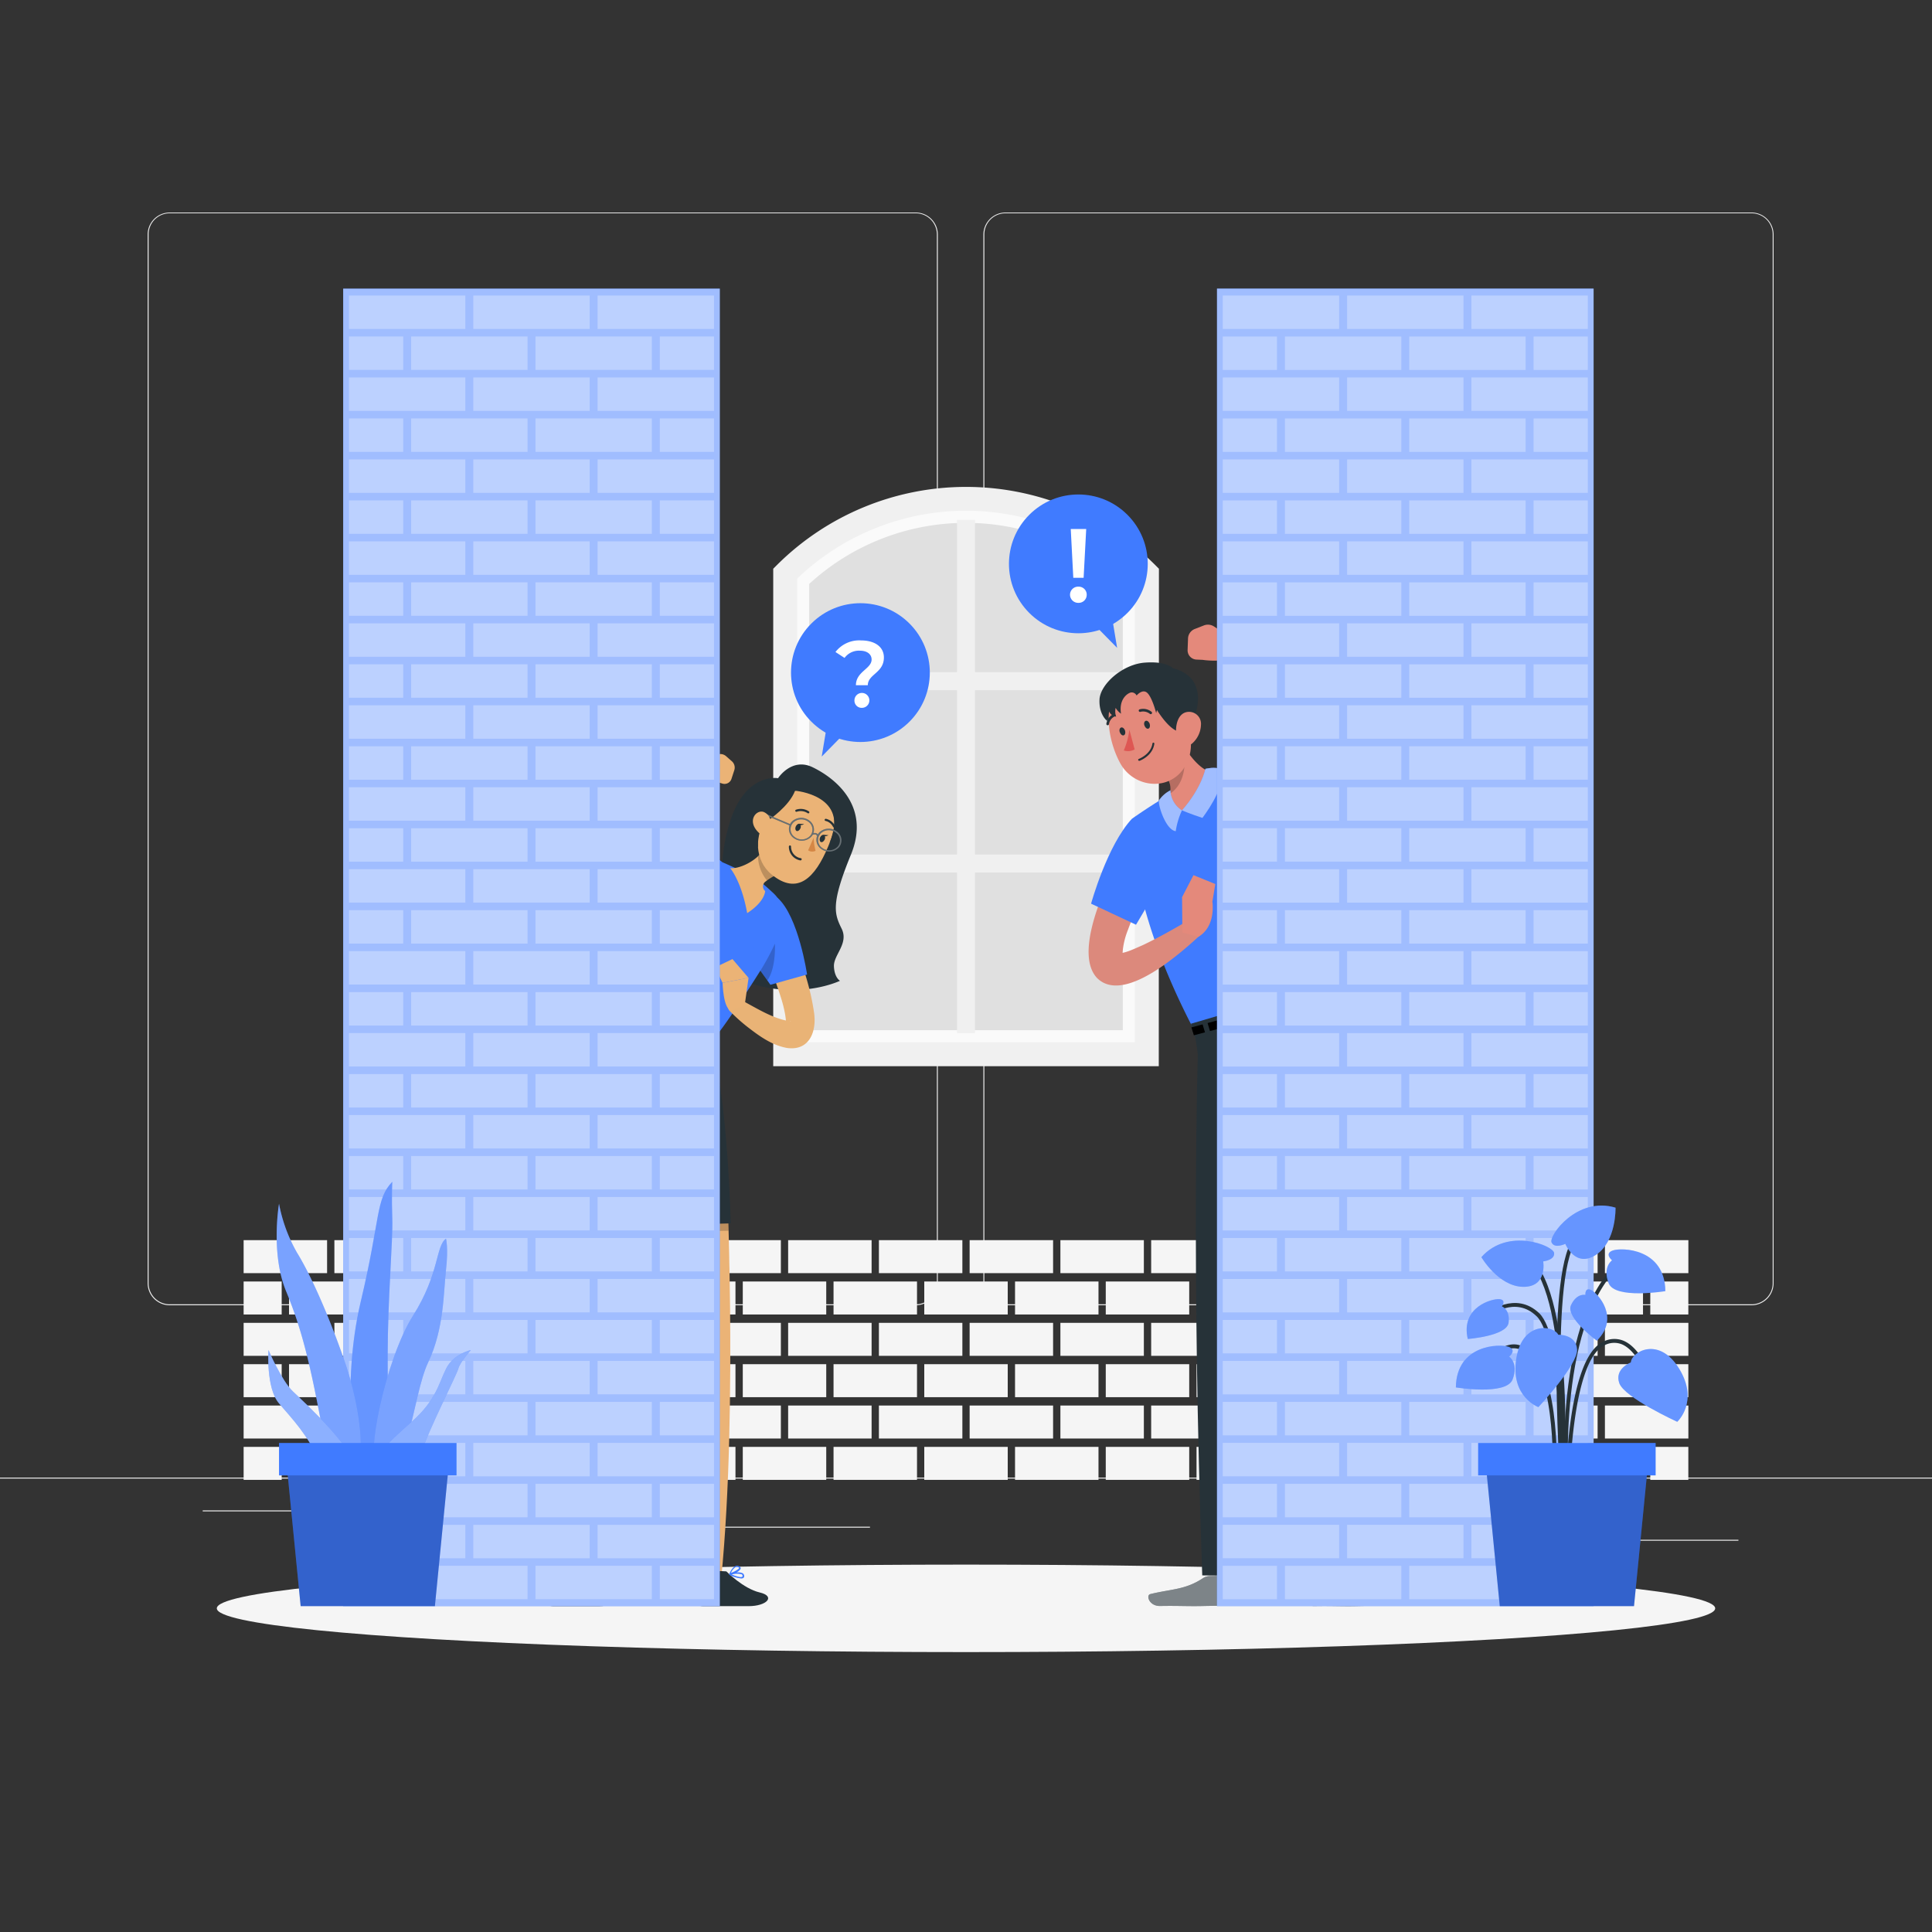 <svg xmlns="http://www.w3.org/2000/svg" viewBox="0 0 500 500"><rect x="0" y="0" width="500" height="500" fill="#333333" stroke="none"/><g id="freepik--background-complete--inject-1"><rect y="382.4" width="500" height="0.25" style="fill:#ebebeb"></rect><rect x="416.78" y="398.49" width="33.12" height="0.25" style="fill:#ebebeb"></rect><rect x="322.53" y="401.21" width="8.69" height="0.25" style="fill:#ebebeb"></rect><rect x="396.59" y="389.21" width="19.19" height="0.25" style="fill:#ebebeb"></rect><rect x="52.46" y="390.89" width="43.19" height="0.25" style="fill:#ebebeb"></rect><rect x="104.56" y="390.89" width="6.33" height="0.25" style="fill:#ebebeb"></rect><rect x="131.47" y="395.11" width="93.68" height="0.25" style="fill:#ebebeb"></rect><path d="M237,337.8H43.91a5.71,5.71,0,0,1-5.7-5.71V60.66A5.71,5.71,0,0,1,43.91,55H237a5.71,5.71,0,0,1,5.71,5.71V332.09A5.71,5.71,0,0,1,237,337.8ZM43.91,55.2a5.46,5.46,0,0,0-5.45,5.46V332.09a5.46,5.46,0,0,0,5.45,5.46H237a5.47,5.47,0,0,0,5.46-5.46V60.66A5.47,5.47,0,0,0,237,55.2Z" style="fill:#ebebeb"></path><path d="M453.31,337.8H260.21a5.72,5.72,0,0,1-5.71-5.71V60.66A5.72,5.72,0,0,1,260.21,55h193.1A5.71,5.71,0,0,1,459,60.66V332.09A5.71,5.71,0,0,1,453.31,337.8ZM260.21,55.2a5.47,5.47,0,0,0-5.46,5.46V332.09a5.47,5.47,0,0,0,5.46,5.46h193.1a5.47,5.47,0,0,0,5.46-5.46V60.66a5.47,5.47,0,0,0-5.46-5.46Z" style="fill:#ebebeb"></path><polygon points="203.22 148.46 236.45 129.13 262.05 129.13 295.83 147.54 295.83 272.83 203.22 272.83 203.22 148.46" style="fill:#e0e0e0"></polygon><path d="M296.78,272.83H203.22V148.46l.95-.92A65.83,65.83,0,0,1,250,129.13h0a65.83,65.83,0,0,1,45.83,18.41l.95.92Zm-87.36-6.21h81.16V151.12a60,60,0,0,0-81.16,0Z" style="fill:#fafafa"></path><polygon points="247.67 267.37 252.33 267.37 252.33 225.79 291.75 225.79 291.75 221.14 252.33 221.14 252.33 178.61 291.75 178.61 291.75 173.95 252.33 173.95 252.33 134.53 247.67 134.53 247.67 173.95 208.25 173.95 208.25 178.61 247.67 178.61 247.67 221.14 208.25 221.14 208.25 225.79 247.67 225.79 247.67 267.37" style="fill:#f0f0f0"></polygon><path d="M299.89,275.93H200.11V147.19l.91-.91a69.36,69.36,0,0,1,98,0l.91.91Zm-93.57-6.2h87.36v-120a63.13,63.13,0,0,0-87.36,0Z" style="fill:#f0f0f0"></path><rect x="403.61" y="374.45" width="21.6" height="8.54" style="fill:#f5f5f5"></rect><rect x="427.09" y="374.45" width="9.85" height="8.54" style="fill:#f5f5f5"></rect><rect x="380.12" y="374.45" width="21.6" height="8.54" style="fill:#f5f5f5"></rect><rect x="356.63" y="374.45" width="21.6" height="8.54" style="fill:#f5f5f5"></rect><rect x="333.15" y="374.45" width="21.6" height="8.54" style="fill:#f5f5f5"></rect><rect x="309.66" y="374.45" width="21.6" height="8.54" style="fill:#f5f5f5"></rect><rect x="286.17" y="374.45" width="21.6" height="8.54" style="fill:#f5f5f5"></rect><rect x="262.69" y="374.45" width="21.6" height="8.54" style="fill:#f5f5f5"></rect><rect x="239.2" y="374.45" width="21.6" height="8.54" style="fill:#f5f5f5"></rect><rect x="215.72" y="374.45" width="21.6" height="8.54" style="fill:#f5f5f5"></rect><rect x="192.23" y="374.45" width="21.6" height="8.54" style="fill:#f5f5f5"></rect><rect x="168.74" y="374.45" width="21.6" height="8.54" style="fill:#f5f5f5"></rect><rect x="145.26" y="374.45" width="21.6" height="8.54" style="fill:#f5f5f5"></rect><rect x="121.77" y="374.45" width="21.6" height="8.54" style="fill:#f5f5f5"></rect><rect x="98.28" y="374.45" width="21.6" height="8.54" style="fill:#f5f5f5"></rect><rect x="74.8" y="374.45" width="21.6" height="8.54" style="fill:#f5f5f5"></rect><rect x="63.05" y="374.45" width="9.85" height="8.54" style="fill:#f5f5f5"></rect><rect x="415.35" y="363.75" width="21.6" height="8.54" style="fill:#f5f5f5"></rect><rect x="391.86" y="363.75" width="21.6" height="8.54" style="fill:#f5f5f5"></rect><rect x="368.38" y="363.75" width="21.6" height="8.54" style="fill:#f5f5f5"></rect><rect x="344.89" y="363.75" width="21.6" height="8.54" style="fill:#f5f5f5"></rect><rect x="321.4" y="363.75" width="21.6" height="8.54" style="fill:#f5f5f5"></rect><rect x="297.92" y="363.75" width="21.6" height="8.54" style="fill:#f5f5f5"></rect><rect x="274.43" y="363.75" width="21.6" height="8.54" style="fill:#f5f5f5"></rect><rect x="250.94" y="363.75" width="21.6" height="8.54" style="fill:#f5f5f5"></rect><rect x="227.46" y="363.75" width="21.6" height="8.54" style="fill:#f5f5f5"></rect><rect x="203.97" y="363.75" width="21.6" height="8.54" style="fill:#f5f5f5"></rect><rect x="180.49" y="363.75" width="21.6" height="8.54" style="fill:#f5f5f5"></rect><rect x="157" y="363.75" width="21.6" height="8.54" style="fill:#f5f5f5"></rect><rect x="133.51" y="363.75" width="21.6" height="8.54" style="fill:#f5f5f5"></rect><rect x="110.03" y="363.75" width="21.6" height="8.54" style="fill:#f5f5f5"></rect><rect x="86.54" y="363.75" width="21.6" height="8.54" style="fill:#f5f5f5"></rect><rect x="63.05" y="363.75" width="21.6" height="8.54" style="fill:#f5f5f5"></rect><rect x="403.61" y="353.05" width="21.6" height="8.54" style="fill:#f5f5f5"></rect><rect x="427.09" y="353.05" width="9.85" height="8.54" style="fill:#f5f5f5"></rect><rect x="380.12" y="353.05" width="21.6" height="8.54" style="fill:#f5f5f5"></rect><rect x="356.63" y="353.05" width="21.6" height="8.54" style="fill:#f5f5f5"></rect><rect x="333.15" y="353.05" width="21.6" height="8.54" style="fill:#f5f5f5"></rect><rect x="309.66" y="353.05" width="21.6" height="8.54" style="fill:#f5f5f5"></rect><rect x="286.17" y="353.05" width="21.6" height="8.54" style="fill:#f5f5f5"></rect><rect x="262.69" y="353.05" width="21.6" height="8.54" style="fill:#f5f5f5"></rect><rect x="239.2" y="353.05" width="21.6" height="8.54" style="fill:#f5f5f5"></rect><rect x="215.72" y="353.05" width="21.6" height="8.54" style="fill:#f5f5f5"></rect><rect x="192.23" y="353.05" width="21.6" height="8.54" style="fill:#f5f5f5"></rect><rect x="168.74" y="353.05" width="21.6" height="8.54" style="fill:#f5f5f5"></rect><rect x="145.26" y="353.05" width="21.6" height="8.54" style="fill:#f5f5f5"></rect><rect x="121.77" y="353.05" width="21.6" height="8.54" style="fill:#f5f5f5"></rect><rect x="98.28" y="353.05" width="21.6" height="8.54" style="fill:#f5f5f5"></rect><rect x="74.8" y="353.05" width="21.6" height="8.54" style="fill:#f5f5f5"></rect><rect x="63.05" y="353.05" width="9.85" height="8.54" style="fill:#f5f5f5"></rect><rect x="415.35" y="342.35" width="21.6" height="8.54" style="fill:#f5f5f5"></rect><rect x="391.86" y="342.35" width="21.6" height="8.54" style="fill:#f5f5f5"></rect><rect x="368.38" y="342.35" width="21.6" height="8.54" style="fill:#f5f5f5"></rect><rect x="344.89" y="342.35" width="21.6" height="8.54" style="fill:#f5f5f5"></rect><rect x="321.4" y="342.35" width="21.6" height="8.54" style="fill:#f5f5f5"></rect><rect x="297.92" y="342.35" width="21.6" height="8.54" style="fill:#f5f5f5"></rect><rect x="274.43" y="342.35" width="21.6" height="8.54" style="fill:#f5f5f5"></rect><rect x="250.94" y="342.35" width="21.6" height="8.54" style="fill:#f5f5f5"></rect><rect x="227.46" y="342.35" width="21.6" height="8.54" style="fill:#f5f5f5"></rect><rect x="203.97" y="342.35" width="21.6" height="8.54" style="fill:#f5f5f5"></rect><rect x="180.49" y="342.35" width="21.6" height="8.54" style="fill:#f5f5f5"></rect><rect x="157" y="342.35" width="21.6" height="8.54" style="fill:#f5f5f5"></rect><rect x="133.51" y="342.35" width="21.6" height="8.54" style="fill:#f5f5f5"></rect><rect x="110.03" y="342.35" width="21.6" height="8.54" style="fill:#f5f5f5"></rect><rect x="86.54" y="342.35" width="21.6" height="8.54" style="fill:#f5f5f5"></rect><rect x="63.05" y="342.35" width="21.6" height="8.54" style="fill:#f5f5f5"></rect><rect x="403.61" y="331.65" width="21.6" height="8.54" style="fill:#f5f5f5"></rect><rect x="427.09" y="331.65" width="9.85" height="8.54" style="fill:#f5f5f5"></rect><rect x="380.12" y="331.65" width="21.6" height="8.54" style="fill:#f5f5f5"></rect><rect x="356.63" y="331.65" width="21.6" height="8.54" style="fill:#f5f5f5"></rect><rect x="333.15" y="331.65" width="21.6" height="8.54" style="fill:#f5f5f5"></rect><rect x="309.66" y="331.65" width="21.6" height="8.54" style="fill:#f5f5f5"></rect><rect x="286.17" y="331.65" width="21.6" height="8.54" style="fill:#f5f5f5"></rect><rect x="262.69" y="331.65" width="21.6" height="8.54" style="fill:#f5f5f5"></rect><rect x="239.2" y="331.65" width="21.6" height="8.54" style="fill:#f5f5f5"></rect><rect x="215.72" y="331.65" width="21.6" height="8.54" style="fill:#f5f5f5"></rect><rect x="192.23" y="331.65" width="21.6" height="8.54" style="fill:#f5f5f5"></rect><rect x="168.74" y="331.65" width="21.6" height="8.54" style="fill:#f5f5f5"></rect><rect x="145.26" y="331.65" width="21.6" height="8.54" style="fill:#f5f5f5"></rect><rect x="121.77" y="331.65" width="21.6" height="8.54" style="fill:#f5f5f5"></rect><rect x="98.28" y="331.65" width="21.6" height="8.54" style="fill:#f5f5f5"></rect><rect x="74.8" y="331.65" width="21.6" height="8.54" style="fill:#f5f5f5"></rect><rect x="63.05" y="331.65" width="9.85" height="8.54" style="fill:#f5f5f5"></rect><rect x="415.35" y="320.95" width="21.6" height="8.54" style="fill:#f5f5f5"></rect><rect x="391.86" y="320.95" width="21.6" height="8.54" style="fill:#f5f5f5"></rect><rect x="368.38" y="320.95" width="21.6" height="8.54" style="fill:#f5f5f5"></rect><rect x="344.89" y="320.95" width="21.6" height="8.54" style="fill:#f5f5f5"></rect><rect x="321.4" y="320.95" width="21.6" height="8.54" style="fill:#f5f5f5"></rect><rect x="297.92" y="320.95" width="21.6" height="8.54" style="fill:#f5f5f5"></rect><rect x="274.43" y="320.95" width="21.6" height="8.54" style="fill:#f5f5f5"></rect><rect x="250.94" y="320.95" width="21.6" height="8.54" style="fill:#f5f5f5"></rect><rect x="227.46" y="320.95" width="21.6" height="8.54" style="fill:#f5f5f5"></rect><rect x="203.97" y="320.95" width="21.6" height="8.54" style="fill:#f5f5f5"></rect><rect x="180.49" y="320.95" width="21.6" height="8.54" style="fill:#f5f5f5"></rect><rect x="157" y="320.95" width="21.6" height="8.54" style="fill:#f5f5f5"></rect><rect x="133.51" y="320.95" width="21.6" height="8.54" style="fill:#f5f5f5"></rect><rect x="110.03" y="320.95" width="21.6" height="8.54" style="fill:#f5f5f5"></rect><rect x="86.54" y="320.95" width="21.6" height="8.54" style="fill:#f5f5f5"></rect><rect x="63.05" y="320.95" width="21.6" height="8.54" style="fill:#f5f5f5"></rect></g><g id="freepik--Shadow--inject-1"><ellipse id="freepik--path--inject-1" cx="250" cy="416.24" rx="193.89" ry="11.32" style="fill:#f5f5f5"></ellipse></g><g id="freepik--speech-bubble-2--inject-1"><circle cx="279.08" cy="145.93" r="17.96" transform="translate(-21.45 240.08) rotate(-45)" style="fill:#407BFF"></circle><path d="M276.92,153.91a2.09,2.09,0,0,1,2.19-2.08,2.06,2.06,0,0,1,2.13,2.08,2.08,2.08,0,0,1-2.13,2.11A2.12,2.12,0,0,1,276.92,153.91Zm.19-17h4l-.67,12.63h-2.67Z" style="fill:#fff"></path><polygon points="282.73 161.18 289.11 167.66 287.65 158.9 282.73 161.18" style="fill:#407BFF"></polygon></g><g id="freepik--speech-bubble-1--inject-1"><circle cx="222.68" cy="174.07" r="17.96" transform="translate(-57.87 208.44) rotate(-45)" style="fill:#407BFF"></circle><path d="M225.57,170.68c0-1.36-1.16-2.28-3-2.28a4.58,4.58,0,0,0-4,1.87l-2.35-1.53a7.73,7.73,0,0,1,6.58-3c3.57,0,5.95,1.63,5.95,4.42,0,4-4.16,4.32-4.16,7.18h-3.08C221.52,173.79,225.57,173.11,225.57,170.68Zm-4.44,10.61a1.93,1.93,0,1,1,1.94,1.9A1.86,1.86,0,0,1,221.13,181.29Z" style="fill:#fff"></path><polygon points="219.03 189.31 212.66 195.8 214.11 187.04 219.03 189.31" style="fill:#407BFF"></polygon></g><g id="freepik--character-2--inject-1"><path d="M313,407.89l7.64-.21a.62.62,0,0,1,.61.46l1.61,6.15a1,1,0,0,1-1,1.27c-2.76,0-6.75,0-10.21.07-4.05.11-6.62-.09-11.37,0-2.87.08-3.77-2.79-2.58-3.08,5.43-1.34,9-1.07,13.6-4.1A3.24,3.24,0,0,1,313,407.89Z" style="fill:#263238"></path><g style="opacity:0.4"><path d="M313,407.89l7.64-.21a.62.62,0,0,1,.61.46l1.61,6.15a1,1,0,0,1-1,1.27c-2.76,0-6.75,0-10.21.07-4.05.11-6.62-.09-11.37,0-2.87.08-3.77-2.79-2.58-3.08,5.43-1.34,9-1.07,13.6-4.1A3.24,3.24,0,0,1,313,407.89Z" style="fill:#fff"></path></g><path d="M352.89,407.89l7.64-.21a.62.62,0,0,1,.61.46l1.61,6.15a1,1,0,0,1-1,1.27c-2.75,0-6.74,0-10.2.07-4.05.11-6.62-.09-11.37,0-2.87.08-3.77-2.79-2.58-3.08,5.43-1.34,9-1.07,13.6-4.1A3.24,3.24,0,0,1,352.89,407.89Z" style="fill:#263238"></path><g style="opacity:0.4"><path d="M352.89,407.89l7.64-.21a.62.62,0,0,1,.61.46l1.61,6.15a1,1,0,0,1-1,1.27c-2.75,0-6.74,0-10.2.07-4.05.11-6.62-.09-11.37,0-2.87.08-3.77-2.79-2.58-3.08,5.43-1.34,9-1.07,13.6-4.1A3.24,3.24,0,0,1,352.89,407.89Z" style="fill:#fff"></path></g><path d="M344.32,256.84c5.85,15.26,17.54,150.83,17.54,150.83l-12,1.3L329.62,296.06,323,407.82l-11.86-.11C308.28,326.45,310,272.86,310,272.86l-.87-6Z" style="fill:#263238"></path><path d="M344.21,256.63l-35.16,10c-18.21-34.72-16-54.81-16-54.81a152.09,152.09,0,0,1,13-8.16,220.89,220.89,0,0,1,21.67-10.41,108.55,108.55,0,0,0,1.75,11.3c.71,3.66,1.54,7.43,2.31,10.78.56,2.39,1.08,4.58,1.5,6.35,1.23,5.18,2.63,10.05,4,14.42C340.47,246.33,343.54,253.92,344.21,256.63Z" style="fill:#407BFF"></path><path d="M313.87,199.94s-5.62,9-8,9.78c-1.66.57-5-1.28-5-1.28a7.37,7.37,0,0,0,1.85-3c.83-2.82-1.09-5.2-3.31-7.21l3.46-12a49,49,0,0,0,3.35,6.6h0C308.32,196.3,311,199.42,313.87,199.94Z" style="fill:#e4897b"></path><path d="M306.22,192.86h0c.78,4.42.67,9.87-3.5,12.59.83-2.82-1.09-5.2-3.31-7.21l3.46-12A49,49,0,0,0,306.22,192.86Z" style="opacity:0.2"></path><path d="M305.89,209.72s2.52,1.06,5.3,1.95c2-2.68,6.44-9.4,4.47-12.58-.85-.78-3.7-.13-3.7-.13S311,203.93,305.89,209.72Z" style="fill:#407BFF"></path><path d="M305.89,209.72a19.83,19.83,0,0,0-1.61,5.39c-2.6-.29-4.7-7-4.32-8a7.81,7.81,0,0,1,2.94-2.57A6.39,6.39,0,0,0,305.89,209.72Z" style="fill:#407BFF"></path><g style="opacity:0.5"><path d="M305.89,209.72s2.52,1.06,5.3,1.95c2-2.68,6.44-9.4,4.47-12.58-.85-.78-3.7-.13-3.7-.13S311,203.93,305.89,209.72Z" style="fill:#fff"></path><path d="M305.89,209.72a19.83,19.83,0,0,0-1.61,5.39c-2.6-.29-4.7-7-4.32-8a7.81,7.81,0,0,1,2.94-2.57A6.39,6.39,0,0,0,305.89,209.72Z" style="fill:#fff"></path></g><path d="M328.66,318.63l.95-22.56-2.41-11.53S324.49,305.5,328.66,318.63Z" style="opacity:0.2"></path><path d="M286.08,182c-.44,2.89.91,8.48,4.48,6S286.84,177,286.08,182Z" style="fill:#263238"></path><path d="M306.52,182.6c1.52,7,2.77,11.06.27,15.55-3.77,6.76-13.22,5.92-16.82-.53-3.23-5.8-5.17-16.3.84-20.89A9.91,9.91,0,0,1,306.52,182.6Z" style="fill:#e4897b"></path><path d="M297.55,187.38c.16.56,0,1.1-.38,1.2s-.8-.27-1-.84,0-1.1.38-1.2S297.39,186.82,297.55,187.38Z" style="fill:#263238"></path><path d="M291.17,189.11c.16.56,0,1.1-.38,1.2s-.8-.27-1-.84,0-1.1.38-1.2S291,188.55,291.17,189.11Z" style="fill:#263238"></path><path d="M292.28,188.84a20.15,20.15,0,0,1-1.44,5.38,3.48,3.48,0,0,0,2.81-.27Z" style="fill:#de5753"></path><path d="M297.94,184.8a.37.37,0,0,1-.35-.05,2.79,2.79,0,0,0-2.43-.53.34.34,0,0,1-.44-.21.33.33,0,0,1,.21-.43,3.43,3.43,0,0,1,3.08.63.35.35,0,0,1,.07.48A.49.49,0,0,1,297.94,184.8Z" style="fill:#263238"></path><path d="M286.8,187.67a.34.34,0,0,1-.47-.38,3.35,3.35,0,0,1,1.86-2.5.35.35,0,0,1,.45.18.35.35,0,0,1-.18.45,2.62,2.62,0,0,0-1.46,2A.32.32,0,0,1,286.8,187.67Z" style="fill:#263238"></path><path d="M294.15,180s1.55-1.88,2.81-.64,2.26,5.18,2.26,5.18l.2-.8s4.81,8.09,7.78,4.93,5.84-13.45-3.71-15.74c0,0-1.46-1.88-7.24-1.44s-11.53,5.62-11.7,9.57,2,5.54,2,5.54a5.45,5.45,0,0,1,.48-2.44,2.4,2.4,0,0,0,1.83,1.31,4,4,0,0,1-.13-2.27,4.61,4.61,0,0,0,1.39,1.5c-.61-3.85,1.74-5.3,2.55-5.49A1.42,1.42,0,0,1,294.15,180Z" style="fill:#263238"></path><path d="M310.81,187.6a6.71,6.71,0,0,1-2.18,4.72c-1.77,1.61-3.74.28-4.16-1.95-.37-2,.1-5.26,2.31-6A3.1,3.1,0,0,1,310.81,187.6Z" style="fill:#e4897b"></path><path d="M294.8,196.89a.24.24,0,0,1-.23-.16.25.25,0,0,1,.15-.32s3.13-1.17,3.53-4a.25.25,0,0,1,.28-.21.24.24,0,0,1,.21.28c-.44,3.16-3.71,4.38-3.85,4.43Z" style="fill:#263238"></path><polygon points="309.42 268.64 308.19 264.95 343.98 254.43 345.47 260.99 309.42 268.64" style="fill:#263238"></polygon><polygon points="311.23 265.11 311.85 267.17 308.97 267.93 308.33 265.89 311.23 265.11"></polygon><polygon points="331.25 259.7 331.89 261.87 313.14 266.83 312.52 264.76 331.25 259.7"></polygon><polygon points="345.1 258.37 333.2 261.52 332.54 259.36 344.57 256.11 345.1 258.37"></polygon><path d="M319.9,265.27a1,1,0,0,1-.92-.66l-.24-.71h0a.94.94,0,0,1,.06-.77.93.93,0,0,1,.6-.48l3.15-.85a1,1,0,0,1,.74.09.92.92,0,0,1,.45.59l.2.75a.93.93,0,0,1-.1.73.92.92,0,0,1-.59.45l-3.1.82A.77.77,0,0,1,319.9,265.27Zm-.69-1.53.24.71a.48.48,0,0,0,.57.3l3.1-.82a.46.46,0,0,0,.29-.22.48.48,0,0,0,0-.35l-.2-.75a.44.44,0,0,0-.22-.28.45.45,0,0,0-.36-.05l-3.15.85a.48.48,0,0,0-.29.23.5.5,0,0,0,0,.38Z" style="fill:#fff"></path><path d="M322,263.56a.24.24,0,0,1-.24-.19.25.25,0,0,1,.18-.3l1-.26a.25.25,0,1,1,.13.49l-1,.25Z" style="fill:#fff"></path><path d="M309.26,162.76l2.3-.9a2.87,2.87,0,0,1,2.62.27l3.63,2.38a5.36,5.36,0,0,1,2.43,4.28l0,1.08c-3.72,1.75-9,.9-9,.9l-1.54-.07a2.4,2.4,0,0,1-2.35-2.47l.11-3A2.75,2.75,0,0,1,309.26,162.76Z" style="fill:#e4897b"></path><path d="M331.89,216.1c-3.58-3.19-6.43-9.84-6.43-9.84a4.85,4.85,0,0,1,4.12-.94C330.29,209,331.12,212.75,331.89,216.1Z" style="opacity:0.2"></path><path d="M322.65,196.93c4.2-2.25,9.36-4.7,12.31-8.31,0,0,.05.28.06.21a7.51,7.51,0,0,0-1.35-2.54c-4.94-6.34-11.6-11.58-17.75-16.81l2.57-3.92c7.82,4.33,15.38,9,21.51,15.66,10.21,10.86-4.28,20.13-13.41,24.31l-3.94-8.6Z" style="fill:#dc897c"></path><polyline points="318.56 198.05 325.39 211.8 337.81 204.51 333.72 189.43 317.93 198.05" style="fill:#407BFF"></polyline><path d="M300.82,221.13a149.9,149.9,0,0,0-8.93,19.57,20.17,20.17,0,0,0-1.44,7c-.25-.41-1-1-1.43-.95,2.05.08,4.58-1.23,6.62-2.1,4.25-2,8.57-4.48,12.78-6.95l2.88,3.69c-5.26,4.83-20.42,18.8-27.43,11.67-6.85-7.5,4.56-28.83,8.68-36.54l8.27,4.59Z" style="fill:#dc897c"></path><path d="M306,241.33l-.08-9.09,7.86,1.2s.95,6.35-3.65,9Z" style="fill:#e4897b"></path><polygon points="308.87 226.49 314.52 228.79 313.75 233.44 309.86 235.55 305.89 232.24 308.87 226.49" style="fill:#e4897b"></polygon><path d="M301.25,227.07l-2.44,4.12h0l-1.71,2.9L294,239.32l-11.63-5.45s4.19-15.23,10.66-22.07C293,211.8,306.64,221,301.25,227.07Z" style="fill:#407BFF"></path></g><g id="freepik--character-1--inject-1"><path d="M189.08,239.55a43.27,43.27,0,0,1,0-27.37c4.11-12.32,12.28-10.78,12.28-10.78s3.51-5.46,8.94-2.84,15.19,9.79,9.92,22.62-4.28,15.34-2.4,19.17-2.11,6.79-2,9.72,1.56,3.76,1.56,3.76-12.8,6.24-28.44-1.51C189,252.32,190.92,244.92,189.08,239.55Z" style="fill:#263238"></path><path d="M166.29,309.09s-.15,1.18-.44,3.33c-.22,1.65-.53,3.88-.92,6.58-.25,1.77-.54,3.75-.86,5.91,0,.13,0,.26,0,.41-.41,2.73-.88,5.75-1.38,9-3.28,20.83-8.55,50.7-15.08,74.31l-4.61-.35s-1.4-33.42,5.65-55.24L149,334.3l.16-7,0-2,.15-6,.1-4.27.16-7Z" style="fill:#ebb376"></path><path d="M149.64,308.09l16.65,1s-.15,1.18-.44,3.33c-.22,1.65-.53,3.88-.92,6.58l-15.55.33.1-4.27Z" style="isolation:isolate;opacity:0.2"></path><path d="M142.09,406.8c0-.58,7.11-.13,7.11-.13s4.37,4.45,8.62,5.45,1.87,3.55-2.87,3.55H143.21C139.84,415.67,142,412.79,142.09,406.8Z" style="fill:#263238"></path><path d="M152.94,408.49a8.83,8.83,0,0,1-2.94-.9.18.18,0,0,1-.07,0h0l0,0a.17.17,0,0,1,0-.14c0-.07.62-1.73,1.59-2.13a1.06,1.06,0,0,1,.92,0c.32.15.48.35.46.59s-.52.75-1.1,1.06a3,3,0,0,1,1.59.17.77.77,0,0,1,.38.49.66.66,0,0,1-.17.75A1,1,0,0,1,152.94,408.49Zm-2.29-1c1,.45,2.35.84,2.68.56,0,0,.12-.09,0-.37a.4.4,0,0,0-.21-.25A4.72,4.72,0,0,0,150.65,407.47Zm1.27-2a.75.75,0,0,0-.29.06,3.2,3.2,0,0,0-1.22,1.52c1.05-.4,2.07-1,2.09-1.27,0-.1-.16-.19-.25-.23A.67.67,0,0,0,151.92,405.52Z" style="fill:#407BFF"></path><path d="M186.65,408.52l-4.59.44s-7.08-32.69-3.84-55.39L175.9,338l-1.37-9.16-.24-1.59-1.24-8.38-.82-5.51-.63-4.2,16.58-1.84s.06,1.21.14,3.43c.06,1.91.15,4.56.24,7.8q.09,2.89.16,6.36c0,1.26.05,2.56.08,3.92.06,2.86.11,5.93.14,9.17C189.16,358.63,188.88,386.1,186.65,408.52Z" style="fill:#ebb376"></path><path d="M188.56,318.51l-15.51.32-.82-5.51-.63-4.2,16.58-1.84s.06,1.21.14,3.43C188.38,312.62,188.47,315.27,188.56,318.51Z" style="isolation:isolate;opacity:0.2"></path><path d="M180.86,406.8c0-.58,7.12-.13,7.12-.13s4.37,4.45,8.61,5.45,1.88,3.55-2.87,3.55H182C178.61,415.67,180.72,412.79,180.86,406.8Z" style="fill:#263238"></path><path d="M191.72,408.49a8.82,8.82,0,0,1-2.95-.9.15.15,0,0,1-.06,0h0l0,0a.22.22,0,0,1,0-.14c0-.07.63-1.73,1.59-2.13a1.06,1.06,0,0,1,.92,0c.32.15.48.35.47.59s-.53.75-1.11,1.06a2.94,2.94,0,0,1,1.59.17.77.77,0,0,1,.38.49.66.66,0,0,1-.17.75A1,1,0,0,1,191.72,408.49Zm-2.3-1c1.05.45,2.35.84,2.68.56,0,0,.12-.09.05-.37a.38.38,0,0,0-.2-.25A4.76,4.76,0,0,0,189.42,407.47Zm1.27-2a.79.79,0,0,0-.29.06,3.2,3.2,0,0,0-1.22,1.52c1.06-.4,2.07-1,2.09-1.27,0-.1-.15-.19-.25-.23A.67.67,0,0,0,190.69,405.52Z" style="fill:#407BFF"></path><path d="M200.89,244.68c-1.42,2.14-11.35,18.58-16.89,25.11l-26.79-6c2.66-3.26,9.36-17.9,12.07-23.55.9-1.87,1.58-4.06,2.49-6.42a37.94,37.94,0,0,1,2.37-5.13c.18-.31.35-.62.53-.91,3.32-5.57,6.05-7.38,6.05-7.38,6.47,2.91,13.67,5.73,16.66,8.27,1,.85,2,1.75,2.93,2.63a7.44,7.44,0,0,1,1.54,2.11A12.07,12.07,0,0,1,200.89,244.68Z" style="fill:#407BFF"></path><path d="M158.75,260.07S145,281.26,148.4,316l18.2,1.06,3-17.11,1,17.15,18.52-.49c-.84-27.89-3.68-41-3.68-41l.69-9.29Z" style="fill:#263238"></path><g style="opacity:0.2"><polygon points="166.4 267.72 181.04 270.88 181.84 266.31 167.2 263.12 166.4 267.72" style="fill:#fff"></polygon><polygon points="165.91 262.84 158.57 261.24 157.11 265.72 165.11 267.44 165.91 262.84" style="fill:#fff"></polygon><polygon points="182.96 266.55 182.16 271.12 185.45 271.82 186.24 267.26 182.96 266.55" style="fill:#fff"></polygon></g><path d="M180.42,266.41a2.08,2.08,0,0,0-1.22-.82l-3.46-.75a1.47,1.47,0,0,0-1.83,1.17l-.37,2.13a1.88,1.88,0,0,0,.34,1.38,2.09,2.09,0,0,0,1.07.79l.15,0,3.46.74a1.47,1.47,0,0,0,1.83-1.17l.36-2.12A1.91,1.91,0,0,0,180.42,266.41Zm-1.79,3.81-3.46-.75a1,1,0,0,1-.59-.39.94.94,0,0,1-.16-.68l.37-2.12a.7.7,0,0,1,.88-.57l3.46.75.07,0a1,1,0,0,1,.52.38.92.92,0,0,1,.16.67l-.06.33a.31.31,0,0,0-.13-.06l-1-.22a.51.51,0,0,0-.64.44.69.69,0,0,0,.53.71l1,.22h0l-.12.7A.7.7,0,0,1,178.63,270.22Z" style="fill:#fff"></path><path d="M169.56,300c4.14-5.78,7.17-10.59,7.17-10.59s-2.1,16.07-6.17,27.74Z" style="isolation:isolate;opacity:0.2"></path><path d="M200.55,216.8l-.05,2-.17,7.91a12.68,12.68,0,0,0-1.84,1.15l-.26.21a1.55,1.55,0,0,0-.21,2.53s0,2.71-4.65,5.72c-1.5-8.35-4.4-11.65-4.4-11.65,1.81.21,4.79-1,6.77-2.69.15-.13.29-.25.43-.39a31.79,31.79,0,0,0,3-3.16C199.7,217.89,200.15,217.31,200.55,216.8Z" style="fill:#ebb376"></path><path d="M200.55,216.8l-.05,2-.17,7.91a12.68,12.68,0,0,0-1.84,1.15,10.15,10.15,0,0,1-2.32-6.27,31.79,31.79,0,0,0,3-3.16C199.7,217.89,200.15,217.31,200.55,216.8Z" style="opacity:0.2"></path><path d="M210.66,205.38c6,3.05,6.36,7.26,3.66,13.71-3.38,8.06-7.89,12.72-14.61,7.24C190.59,218.9,200.63,200.31,210.66,205.38Z" style="fill:#ebb376"></path><path d="M210.58,216.78a14.46,14.46,0,0,0,.49,3.4,1.85,1.85,0,0,1-1.93-.12Z" style="fill:#d58745"></path><path d="M207.13,214.42c-.24.5-.7.78-1,.62s-.41-.69-.17-1.19.71-.78,1-.62S207.37,213.92,207.13,214.42Z" style="fill:#263238"></path><path d="M206.81,213.18l1.29.09S207.12,213.93,206.81,213.18Z" style="fill:#263238"></path><path d="M213.42,217.29c-.23.5-.7.78-1,.62s-.42-.7-.18-1.2.71-.78,1-.62S213.66,216.79,213.42,217.29Z" style="fill:#263238"></path><path d="M213.1,216.05l1.3.09S213.41,216.8,213.1,216.05Z" style="fill:#263238"></path><path d="M209.18,210.5a.3.3,0,0,1-.16-.05,3.25,3.25,0,0,0-2.81-.38.29.29,0,0,1-.37-.14.28.28,0,0,1,.14-.37,3.76,3.76,0,0,1,3.36.43.28.28,0,0,1,.07.39A.27.27,0,0,1,209.18,210.5Z" style="fill:#263238"></path><path d="M215.86,214.17a.29.29,0,0,1-.25-.14,2.9,2.9,0,0,0-1.94-1.57.28.28,0,0,1-.25-.31.3.3,0,0,1,.31-.25,3.43,3.43,0,0,1,2.37,1.86.28.28,0,0,1-.11.38A.31.31,0,0,1,215.86,214.17Z" style="fill:#263238"></path><path d="M198.92,212.23s5.33-3.54,6.84-7.59c0,0,14.44,1.16,8.89,13.6,0,0,6.62-10.19-3.64-15.68s-17.89,9.73-14.81,17C196.2,219.53,195.61,214.45,198.92,212.23Z" style="fill:#263238"></path><path d="M207.22,222.68h-.06a3.6,3.6,0,0,1-3-3.61.31.31,0,0,1,.29-.27.28.28,0,0,1,.27.3,3,3,0,0,0,2.55,3,.28.28,0,0,1-.05.55Z" style="fill:#263238"></path><path d="M198,210.76a.17.17,0,0,0,.06.22l.05,0,6.22,2.63a2.87,2.87,0,0,0,1.12,3.3,3.45,3.45,0,0,0,4.56-.43,2.09,2.09,0,0,0,.27-.39,1.1,1.1,0,0,1,.88-.09.58.58,0,0,1,.27.44,2.87,2.87,0,0,0,1.13,3.28,3.46,3.46,0,0,0,4.56-.43,2.81,2.81,0,0,0-.63-4.16,3.46,3.46,0,0,0-4.56.42,2.55,2.55,0,0,0-.27.4.84.84,0,0,0-.29-.27,1.26,1.26,0,0,0-.87-.06,2.86,2.86,0,0,0-1.11-3.3,3.47,3.47,0,0,0-4.57.43,3,3,0,0,0-.35.52l-6.2-2.63A.22.22,0,0,0,198,210.76Zm14.26,5.06a3,3,0,0,1,4-.37,2.45,2.45,0,0,1,.55,3.63,3,3,0,0,1-4,.38A2.46,2.46,0,0,1,212.3,215.82Zm-7.11-2.8a3,3,0,0,1,4-.38,2.47,2.47,0,0,1,.55,3.64,3,3,0,0,1-4,.37A2.45,2.45,0,0,1,205.19,213Z" style="fill:#263238"></path><g style="isolation:isolate;opacity:0.3"><path d="M198,210.76a.17.17,0,0,0,.06.22l.05,0,6.22,2.63a2.87,2.87,0,0,0,1.12,3.3,3.45,3.45,0,0,0,4.56-.43,2.09,2.09,0,0,0,.27-.39,1.1,1.1,0,0,1,.88-.09.58.58,0,0,1,.27.44,2.87,2.87,0,0,0,1.13,3.28,3.46,3.46,0,0,0,4.56-.43,2.81,2.81,0,0,0-.63-4.16,3.46,3.46,0,0,0-4.56.42,2.55,2.55,0,0,0-.27.4.84.84,0,0,0-.29-.27,1.26,1.26,0,0,0-.87-.06,2.86,2.86,0,0,0-1.11-3.3,3.47,3.47,0,0,0-4.57.43,3,3,0,0,0-.35.52l-6.2-2.63A.22.22,0,0,0,198,210.76Zm14.26,5.06a3,3,0,0,1,4-.37,2.45,2.45,0,0,1,.55,3.63,3,3,0,0,1-4,.38A2.46,2.46,0,0,1,212.3,215.82Zm-7.11-2.8a3,3,0,0,1,4-.38,2.47,2.47,0,0,1,.55,3.64,3,3,0,0,1-4,.37A2.45,2.45,0,0,1,205.19,213Z" style="fill:#fff"></path></g><path d="M199.27,214a3,3,0,0,0-1.63-3.86c-2-.74-4.81,2.65-.62,5.92C197.62,216.53,198.32,216.07,199.27,214Z" style="fill:#ebb376"></path><path d="M203.17,238.72c3.33,7.69,6.26,14.77,7.5,23.32.72,4.78-1.11,10-7,9.17-4-.72-7.28-3.17-10.31-5.51a47.13,47.13,0,0,1-4.53-4.08,2,2,0,0,1,2.43-3.1c4.35,2.23,8.53,5.08,13.18,5.78.2,0,.3-.06.12-.05a1.18,1.18,0,0,0-.49.21,1.91,1.91,0,0,0-.52.53c-.16.27-.1.19-.1,0-.14-4.07-1.9-8.47-3.26-12.43-1.33-3.55-2.78-7.17-4.26-10.64a4,4,0,0,1,7.27-3.19Z" style="fill:#e9b376"></path><path d="M192.73,260.12l1-7.06-6.72,1.3s.14,6.77,2.22,7.15Z" style="fill:#ebb376"></path><polygon points="189.56 248.21 185.12 250.33 186.99 254.36 193.71 253.06 189.56 248.21" style="fill:#ebb376"></polygon><path d="M208.87,252.2l-9.49,2.66-.79-1.12-3.17-4.41-1.71-11,7.49-6C206.67,237.14,208.87,252.2,208.87,252.2Z" style="fill:#407BFF"></path><path d="M198.59,253.74l-1.81-2.52a62.09,62.09,0,0,0,3.77-7S200.9,250.5,198.59,253.74Z" style="opacity:0.2"></path><path d="M178.78,231.74s-3.59,3-7,2.07a37.94,37.94,0,0,1,2.37-5.13c.18-.31.35-.62.53-.91A6.88,6.88,0,0,1,178.78,231.74Z" style="opacity:0.2"></path><path d="M189.39,197l-1.47-1.29a2.25,2.25,0,0,0-2-.51l-3.34.78a4.24,4.24,0,0,0-3,2.52l-.32.79c2.29,2.31,6.46,3.12,6.46,3.12l1.16.36a1.89,1.89,0,0,0,2.42-1.19l.75-2.3A2.19,2.19,0,0,0,189.39,197Z" style="fill:#ebb376"></path><path d="M176.79,227.39c-5.49-4.14-22-16.32-16-24.1,1.63-1.82,3.42-2.42,5.32-3.17a79.36,79.36,0,0,1,18.24-3.61,2,2,0,0,1,.76,3.85c-6,2.15-13.08,3.91-18.49,7.16-.25.17-.42.38-.26.24a1.48,1.48,0,0,0,.36-.77c3.22,5.41,9.65,9.9,14.72,14a4,4,0,0,1-4.64,6.44Z" style="fill:#e9b376"></path><path d="M186.86,223.05l-14.21-10L168,224.56s4.16,6.67,9.46,7.29S186.86,223.05,186.86,223.05Z" style="fill:#407BFF"></path></g><g id="freepik--wall-2--inject-1"><rect x="314.96" y="74.69" width="97.46" height="340.97" style="fill:#407BFF"></rect><rect x="314.96" y="74.69" width="97.46" height="340.97" style="fill:#fff;opacity:0.5"></rect><g style="opacity:0.3"><rect x="364.71" y="129.51" width="30.12" height="8.65" style="fill:#fff"></rect><rect x="332.54" y="129.51" width="30.12" height="8.65" style="fill:#fff"></rect><rect x="316.45" y="129.51" width="14.03" height="8.65" style="fill:#fff"></rect><rect x="396.89" y="129.51" width="14.03" height="8.65" style="fill:#fff"></rect></g><g style="opacity:0.3"><rect x="348.63" y="140.11" width="30.12" height="8.65" style="fill:#fff"></rect><rect x="316.45" y="140.11" width="30.12" height="8.65" style="fill:#fff"></rect><rect x="380.8" y="140.11" width="30.12" height="8.65" style="fill:#fff"></rect></g><g style="opacity:0.3"><rect x="364.71" y="108.3" width="30.12" height="8.65" style="fill:#fff"></rect><rect x="332.54" y="108.3" width="30.12" height="8.65" style="fill:#fff"></rect><rect x="316.45" y="108.3" width="14.03" height="8.65" style="fill:#fff"></rect><rect x="396.89" y="108.3" width="14.03" height="8.65" style="fill:#fff"></rect></g><g style="opacity:0.3"><rect x="348.63" y="118.9" width="30.12" height="8.65" style="fill:#fff"></rect><rect x="316.45" y="118.9" width="30.12" height="8.65" style="fill:#fff"></rect><rect x="380.8" y="118.9" width="30.12" height="8.65" style="fill:#fff"></rect></g><g style="opacity:0.3"><rect x="364.71" y="87.09" width="30.12" height="8.65" style="fill:#fff"></rect><rect x="332.54" y="87.09" width="30.12" height="8.65" style="fill:#fff"></rect><rect x="316.45" y="87.09" width="14.03" height="8.65" style="fill:#fff"></rect><rect x="396.89" y="87.09" width="14.03" height="8.65" style="fill:#fff"></rect></g><g style="opacity:0.3"><rect x="348.63" y="97.69" width="30.12" height="8.65" style="fill:#fff"></rect><rect x="316.45" y="97.69" width="30.12" height="8.65" style="fill:#fff"></rect><rect x="380.8" y="97.69" width="30.12" height="8.65" style="fill:#fff"></rect></g><g style="opacity:0.3"><rect x="348.63" y="76.48" width="30.12" height="8.65" style="fill:#fff"></rect><rect x="316.45" y="76.48" width="30.12" height="8.65" style="fill:#fff"></rect><rect x="380.8" y="76.48" width="30.12" height="8.65" style="fill:#fff"></rect></g><g style="opacity:0.3"><rect x="364.71" y="150.72" width="30.12" height="8.65" style="fill:#fff"></rect><rect x="332.54" y="150.72" width="30.12" height="8.65" style="fill:#fff"></rect><rect x="316.45" y="150.72" width="14.03" height="8.65" style="fill:#fff"></rect><rect x="396.89" y="150.72" width="14.03" height="8.65" style="fill:#fff"></rect></g><g style="opacity:0.3"><rect x="348.63" y="161.32" width="30.12" height="8.65" style="fill:#fff"></rect><rect x="316.45" y="161.32" width="30.12" height="8.65" style="fill:#fff"></rect><rect x="380.8" y="161.32" width="30.12" height="8.65" style="fill:#fff"></rect></g><g style="opacity:0.3"><rect x="364.71" y="171.93" width="30.12" height="8.65" style="fill:#fff"></rect><rect x="332.54" y="171.93" width="30.12" height="8.65" style="fill:#fff"></rect><rect x="316.45" y="171.93" width="14.03" height="8.65" style="fill:#fff"></rect><rect x="396.89" y="171.93" width="14.03" height="8.65" style="fill:#fff"></rect></g><g style="opacity:0.3"><rect x="348.63" y="182.53" width="30.12" height="8.65" style="fill:#fff"></rect><rect x="316.45" y="182.53" width="30.12" height="8.65" style="fill:#fff"></rect><rect x="380.8" y="182.53" width="30.12" height="8.65" style="fill:#fff"></rect></g><g style="opacity:0.3"><rect x="364.71" y="193.13" width="30.12" height="8.65" style="fill:#fff"></rect><rect x="332.54" y="193.13" width="30.12" height="8.65" style="fill:#fff"></rect><rect x="316.45" y="193.13" width="14.03" height="8.65" style="fill:#fff"></rect><rect x="396.89" y="193.13" width="14.03" height="8.65" style="fill:#fff"></rect></g><g style="opacity:0.3"><rect x="348.63" y="203.74" width="30.12" height="8.65" style="fill:#fff"></rect><rect x="316.45" y="203.74" width="30.12" height="8.65" style="fill:#fff"></rect><rect x="380.8" y="203.74" width="30.12" height="8.65" style="fill:#fff"></rect></g><g style="opacity:0.3"><rect x="364.71" y="214.34" width="30.12" height="8.65" style="fill:#fff"></rect><rect x="332.54" y="214.34" width="30.12" height="8.65" style="fill:#fff"></rect><rect x="316.45" y="214.34" width="14.03" height="8.65" style="fill:#fff"></rect><rect x="396.89" y="214.34" width="14.03" height="8.65" style="fill:#fff"></rect></g><g style="opacity:0.3"><rect x="348.63" y="224.95" width="30.12" height="8.65" style="fill:#fff"></rect><rect x="316.45" y="224.95" width="30.12" height="8.65" style="fill:#fff"></rect><rect x="380.8" y="224.95" width="30.12" height="8.65" style="fill:#fff"></rect></g><g style="opacity:0.3"><rect x="364.71" y="235.55" width="30.12" height="8.65" style="fill:#fff"></rect><rect x="332.54" y="235.55" width="30.12" height="8.65" style="fill:#fff"></rect><rect x="316.45" y="235.55" width="14.03" height="8.65" style="fill:#fff"></rect><rect x="396.89" y="235.55" width="14.03" height="8.65" style="fill:#fff"></rect></g><g style="opacity:0.3"><rect x="348.63" y="246.16" width="30.12" height="8.65" style="fill:#fff"></rect><rect x="316.45" y="246.16" width="30.12" height="8.65" style="fill:#fff"></rect><rect x="380.8" y="246.16" width="30.12" height="8.65" style="fill:#fff"></rect></g><g style="opacity:0.3"><rect x="364.71" y="256.76" width="30.12" height="8.65" style="fill:#fff"></rect><rect x="332.54" y="256.76" width="30.12" height="8.65" style="fill:#fff"></rect><rect x="316.45" y="256.76" width="14.03" height="8.65" style="fill:#fff"></rect><rect x="396.89" y="256.76" width="14.03" height="8.65" style="fill:#fff"></rect></g><g style="opacity:0.3"><rect x="348.63" y="267.37" width="30.12" height="8.65" style="fill:#fff"></rect><rect x="316.45" y="267.37" width="30.12" height="8.65" style="fill:#fff"></rect><rect x="380.8" y="267.37" width="30.12" height="8.65" style="fill:#fff"></rect></g><g style="opacity:0.3"><rect x="364.71" y="277.97" width="30.12" height="8.65" style="fill:#fff"></rect><rect x="332.54" y="277.97" width="30.12" height="8.65" style="fill:#fff"></rect><rect x="316.45" y="277.97" width="14.03" height="8.65" style="fill:#fff"></rect><rect x="396.89" y="277.97" width="14.03" height="8.65" style="fill:#fff"></rect></g><g style="opacity:0.3"><rect x="348.63" y="288.58" width="30.12" height="8.65" style="fill:#fff"></rect><rect x="316.45" y="288.58" width="30.12" height="8.65" style="fill:#fff"></rect><rect x="380.8" y="288.58" width="30.12" height="8.65" style="fill:#fff"></rect></g><g style="opacity:0.3"><rect x="364.71" y="299.18" width="30.12" height="8.65" style="fill:#fff"></rect><rect x="332.54" y="299.18" width="30.12" height="8.65" style="fill:#fff"></rect><rect x="316.45" y="299.18" width="14.03" height="8.65" style="fill:#fff"></rect><rect x="396.89" y="299.18" width="14.03" height="8.65" style="fill:#fff"></rect></g><g style="opacity:0.3"><rect x="348.63" y="309.79" width="30.12" height="8.65" style="fill:#fff"></rect><rect x="316.45" y="309.79" width="30.12" height="8.65" style="fill:#fff"></rect><rect x="380.8" y="309.79" width="30.12" height="8.65" style="fill:#fff"></rect></g><g style="opacity:0.3"><rect x="364.71" y="320.39" width="30.12" height="8.65" style="fill:#fff"></rect><rect x="332.54" y="320.39" width="30.12" height="8.65" style="fill:#fff"></rect><rect x="316.45" y="320.39" width="14.03" height="8.65" style="fill:#fff"></rect><rect x="396.89" y="320.39" width="14.03" height="8.65" style="fill:#fff"></rect></g><g style="opacity:0.3"><rect x="348.63" y="331" width="30.12" height="8.65" style="fill:#fff"></rect><rect x="316.45" y="331" width="30.12" height="8.65" style="fill:#fff"></rect><rect x="380.8" y="331" width="30.12" height="8.65" style="fill:#fff"></rect></g><g style="opacity:0.3"><rect x="364.71" y="341.6" width="30.12" height="8.65" style="fill:#fff"></rect><rect x="332.54" y="341.6" width="30.12" height="8.65" style="fill:#fff"></rect><rect x="316.45" y="341.6" width="14.03" height="8.65" style="fill:#fff"></rect><rect x="396.89" y="341.6" width="14.03" height="8.65" style="fill:#fff"></rect></g><g style="opacity:0.3"><rect x="348.63" y="352.21" width="30.12" height="8.65" style="fill:#fff"></rect><rect x="316.45" y="352.21" width="30.12" height="8.65" style="fill:#fff"></rect><rect x="380.8" y="352.21" width="30.12" height="8.65" style="fill:#fff"></rect></g><g style="opacity:0.3"><rect x="364.71" y="362.81" width="30.12" height="8.65" style="fill:#fff"></rect><rect x="332.54" y="362.81" width="30.12" height="8.65" style="fill:#fff"></rect><rect x="316.45" y="362.81" width="14.03" height="8.65" style="fill:#fff"></rect><rect x="396.89" y="362.81" width="14.03" height="8.65" style="fill:#fff"></rect></g><g style="opacity:0.3"><rect x="348.63" y="373.41" width="30.12" height="8.65" style="fill:#fff"></rect><rect x="316.45" y="373.41" width="30.12" height="8.65" style="fill:#fff"></rect><rect x="380.8" y="373.41" width="30.12" height="8.65" style="fill:#fff"></rect></g><g style="opacity:0.3"><rect x="364.71" y="384.02" width="30.12" height="8.65" style="fill:#fff"></rect><rect x="332.54" y="384.02" width="30.12" height="8.65" style="fill:#fff"></rect><rect x="316.45" y="384.02" width="14.03" height="8.65" style="fill:#fff"></rect><rect x="396.89" y="384.02" width="14.03" height="8.65" style="fill:#fff"></rect></g><g style="opacity:0.3"><rect x="348.63" y="394.62" width="30.12" height="8.65" style="fill:#fff"></rect><rect x="316.45" y="394.62" width="30.12" height="8.65" style="fill:#fff"></rect><rect x="380.8" y="394.62" width="30.12" height="8.65" style="fill:#fff"></rect></g><g style="opacity:0.3"><rect x="364.71" y="405.23" width="30.12" height="8.65" style="fill:#fff"></rect><rect x="332.54" y="405.23" width="30.12" height="8.65" style="fill:#fff"></rect><rect x="316.45" y="405.23" width="14.03" height="8.65" style="fill:#fff"></rect><rect x="396.89" y="405.23" width="14.03" height="8.65" style="fill:#fff"></rect></g></g><g id="freepik--wall-1--inject-1"><rect x="88.82" y="74.69" width="97.46" height="340.97" transform="translate(275.1 490.36) rotate(180)" style="fill:#407BFF"></rect><rect x="88.82" y="74.69" width="97.46" height="340.97" transform="translate(275.1 490.36) rotate(180)" style="fill:#fff;opacity:0.5"></rect><g style="opacity:0.3"><rect x="106.4" y="129.51" width="30.12" height="8.65" transform="translate(242.93 267.66) rotate(180)" style="fill:#fff"></rect><rect x="138.58" y="129.51" width="30.12" height="8.65" transform="translate(307.28 267.66) rotate(180)" style="fill:#fff"></rect><rect x="170.75" y="129.51" width="14.03" height="8.65" transform="translate(355.54 267.66) rotate(180)" style="fill:#fff"></rect><rect x="90.32" y="129.51" width="14.03" height="8.65" transform="translate(194.67 267.66) rotate(180)" style="fill:#fff"></rect></g><g style="opacity:0.3"><rect x="122.49" y="140.11" width="30.12" height="8.65" transform="translate(275.1 288.87) rotate(180)" style="fill:#fff"></rect><rect x="154.67" y="140.11" width="30.12" height="8.65" transform="translate(339.45 288.87) rotate(180)" style="fill:#fff"></rect><rect x="90.32" y="140.11" width="30.12" height="8.65" transform="translate(210.75 288.87) rotate(180)" style="fill:#fff"></rect></g><g style="opacity:0.3"><rect x="106.4" y="108.3" width="30.12" height="8.65" transform="translate(242.93 225.24) rotate(180)" style="fill:#fff"></rect><rect x="138.58" y="108.3" width="30.12" height="8.65" transform="translate(307.28 225.24) rotate(180)" style="fill:#fff"></rect><rect x="170.75" y="108.3" width="14.03" height="8.65" transform="translate(355.54 225.24) rotate(180)" style="fill:#fff"></rect><rect x="90.32" y="108.3" width="14.03" height="8.65" transform="translate(194.67 225.24) rotate(180)" style="fill:#fff"></rect></g><g style="opacity:0.3"><rect x="122.49" y="118.9" width="30.12" height="8.65" transform="translate(275.1 246.45) rotate(180)" style="fill:#fff"></rect><rect x="154.67" y="118.9" width="30.12" height="8.65" transform="translate(339.45 246.45) rotate(180)" style="fill:#fff"></rect><rect x="90.32" y="118.9" width="30.12" height="8.65" transform="translate(210.75 246.45) rotate(180)" style="fill:#fff"></rect></g><g style="opacity:0.3"><rect x="106.4" y="87.09" width="30.12" height="8.65" transform="translate(242.93 182.82) rotate(180)" style="fill:#fff"></rect><rect x="138.58" y="87.09" width="30.12" height="8.65" transform="translate(307.28 182.82) rotate(180)" style="fill:#fff"></rect><rect x="170.75" y="87.09" width="14.03" height="8.65" transform="translate(355.54 182.82) rotate(180)" style="fill:#fff"></rect><rect x="90.32" y="87.09" width="14.03" height="8.65" transform="translate(194.67 182.82) rotate(180)" style="fill:#fff"></rect></g><g style="opacity:0.3"><rect x="122.49" y="97.69" width="30.12" height="8.65" transform="translate(275.1 204.03) rotate(180)" style="fill:#fff"></rect><rect x="154.67" y="97.69" width="30.12" height="8.65" transform="translate(339.45 204.03) rotate(180)" style="fill:#fff"></rect><rect x="90.32" y="97.69" width="30.12" height="8.65" transform="translate(210.75 204.03) rotate(180)" style="fill:#fff"></rect></g><g style="opacity:0.3"><rect x="122.49" y="76.48" width="30.12" height="8.65" transform="translate(275.1 161.61) rotate(180)" style="fill:#fff"></rect><rect x="154.67" y="76.48" width="30.12" height="8.65" transform="translate(339.45 161.61) rotate(180)" style="fill:#fff"></rect><rect x="90.32" y="76.48" width="30.12" height="8.65" transform="translate(210.75 161.61) rotate(180)" style="fill:#fff"></rect></g><g style="opacity:0.3"><rect x="106.4" y="150.72" width="30.12" height="8.65" transform="translate(242.93 310.08) rotate(180)" style="fill:#fff"></rect><rect x="138.58" y="150.72" width="30.12" height="8.65" transform="translate(307.28 310.08) rotate(180)" style="fill:#fff"></rect><rect x="170.75" y="150.72" width="14.03" height="8.65" transform="translate(355.54 310.08) rotate(180)" style="fill:#fff"></rect><rect x="90.32" y="150.72" width="14.03" height="8.65" transform="translate(194.67 310.08) rotate(180)" style="fill:#fff"></rect></g><g style="opacity:0.3"><rect x="122.49" y="161.32" width="30.12" height="8.65" transform="translate(275.1 331.29) rotate(180)" style="fill:#fff"></rect><rect x="154.67" y="161.32" width="30.12" height="8.65" transform="translate(339.45 331.29) rotate(180)" style="fill:#fff"></rect><rect x="90.32" y="161.32" width="30.12" height="8.65" transform="translate(210.75 331.29) rotate(180)" style="fill:#fff"></rect></g><g style="opacity:0.3"><rect x="106.4" y="171.93" width="30.12" height="8.65" transform="translate(242.93 352.5) rotate(180)" style="fill:#fff"></rect><rect x="138.58" y="171.93" width="30.12" height="8.65" transform="translate(307.28 352.5) rotate(180)" style="fill:#fff"></rect><rect x="170.75" y="171.93" width="14.03" height="8.65" transform="translate(355.54 352.5) rotate(180)" style="fill:#fff"></rect><rect x="90.32" y="171.93" width="14.03" height="8.65" transform="translate(194.67 352.5) rotate(180)" style="fill:#fff"></rect></g><g style="opacity:0.3"><rect x="122.49" y="182.53" width="30.12" height="8.65" transform="translate(275.1 373.71) rotate(180)" style="fill:#fff"></rect><rect x="154.67" y="182.53" width="30.12" height="8.65" transform="translate(339.45 373.71) rotate(180)" style="fill:#fff"></rect><rect x="90.32" y="182.53" width="30.12" height="8.65" transform="translate(210.75 373.71) rotate(180)" style="fill:#fff"></rect></g><g style="opacity:0.3"><rect x="106.4" y="193.13" width="30.12" height="8.65" transform="translate(242.93 394.92) rotate(180)" style="fill:#fff"></rect><rect x="138.58" y="193.13" width="30.12" height="8.65" transform="translate(307.28 394.92) rotate(180)" style="fill:#fff"></rect><rect x="170.75" y="193.13" width="14.03" height="8.65" transform="translate(355.54 394.92) rotate(180)" style="fill:#fff"></rect><rect x="90.32" y="193.13" width="14.03" height="8.65" transform="translate(194.67 394.92) rotate(180)" style="fill:#fff"></rect></g><g style="opacity:0.3"><rect x="122.49" y="203.74" width="30.12" height="8.65" transform="translate(275.1 416.13) rotate(180)" style="fill:#fff"></rect><rect x="154.67" y="203.74" width="30.12" height="8.65" transform="translate(339.45 416.13) rotate(180)" style="fill:#fff"></rect><rect x="90.32" y="203.74" width="30.12" height="8.65" transform="translate(210.75 416.13) rotate(180)" style="fill:#fff"></rect></g><g style="opacity:0.3"><rect x="106.4" y="214.34" width="30.12" height="8.65" transform="translate(242.93 437.34) rotate(180)" style="fill:#fff"></rect><rect x="138.58" y="214.34" width="30.12" height="8.65" transform="translate(307.28 437.34) rotate(180)" style="fill:#fff"></rect><rect x="170.75" y="214.34" width="14.03" height="8.65" transform="translate(355.54 437.34) rotate(180)" style="fill:#fff"></rect><rect x="90.32" y="214.34" width="14.03" height="8.65" transform="translate(194.67 437.34) rotate(180)" style="fill:#fff"></rect></g><g style="opacity:0.3"><rect x="122.49" y="224.95" width="30.12" height="8.65" transform="translate(275.1 458.54) rotate(180)" style="fill:#fff"></rect><rect x="154.67" y="224.95" width="30.12" height="8.65" transform="translate(339.45 458.54) rotate(180)" style="fill:#fff"></rect><rect x="90.32" y="224.95" width="30.12" height="8.65" transform="translate(210.75 458.54) rotate(180)" style="fill:#fff"></rect></g><g style="opacity:0.3"><rect x="106.4" y="235.55" width="30.12" height="8.65" transform="translate(242.93 479.75) rotate(180)" style="fill:#fff"></rect><rect x="138.58" y="235.55" width="30.12" height="8.65" transform="translate(307.28 479.75) rotate(180)" style="fill:#fff"></rect><rect x="170.75" y="235.55" width="14.03" height="8.65" transform="translate(355.54 479.75) rotate(180)" style="fill:#fff"></rect><rect x="90.32" y="235.55" width="14.03" height="8.65" transform="translate(194.67 479.75) rotate(180)" style="fill:#fff"></rect></g><g style="opacity:0.3"><rect x="122.49" y="246.16" width="30.12" height="8.65" transform="translate(275.1 500.96) rotate(180)" style="fill:#fff"></rect><rect x="154.67" y="246.16" width="30.12" height="8.65" transform="translate(339.45 500.96) rotate(180)" style="fill:#fff"></rect><rect x="90.32" y="246.16" width="30.12" height="8.65" transform="translate(210.75 500.96) rotate(180)" style="fill:#fff"></rect></g><g style="opacity:0.3"><rect x="106.4" y="256.76" width="30.12" height="8.65" transform="translate(242.93 522.17) rotate(180)" style="fill:#fff"></rect><rect x="138.58" y="256.76" width="30.12" height="8.65" transform="translate(307.28 522.17) rotate(180)" style="fill:#fff"></rect><rect x="170.75" y="256.76" width="14.03" height="8.65" transform="translate(355.54 522.17) rotate(180)" style="fill:#fff"></rect><rect x="90.32" y="256.76" width="14.03" height="8.65" transform="translate(194.67 522.17) rotate(180)" style="fill:#fff"></rect></g><g style="opacity:0.3"><rect x="122.49" y="267.37" width="30.12" height="8.65" transform="translate(275.1 543.38) rotate(180)" style="fill:#fff"></rect><rect x="154.67" y="267.37" width="30.12" height="8.65" transform="translate(339.45 543.38) rotate(180)" style="fill:#fff"></rect><rect x="90.32" y="267.37" width="30.12" height="8.65" transform="translate(210.75 543.38) rotate(180)" style="fill:#fff"></rect></g><g style="opacity:0.3"><rect x="106.4" y="277.97" width="30.12" height="8.65" transform="translate(242.93 564.59) rotate(180)" style="fill:#fff"></rect><rect x="138.58" y="277.97" width="30.12" height="8.65" transform="translate(307.28 564.59) rotate(180)" style="fill:#fff"></rect><rect x="170.75" y="277.97" width="14.03" height="8.65" transform="translate(355.54 564.59) rotate(180)" style="fill:#fff"></rect><rect x="90.32" y="277.97" width="14.03" height="8.65" transform="translate(194.67 564.59) rotate(180)" style="fill:#fff"></rect></g><g style="opacity:0.3"><rect x="122.49" y="288.58" width="30.12" height="8.65" transform="translate(275.1 585.8) rotate(180)" style="fill:#fff"></rect><rect x="154.67" y="288.58" width="30.12" height="8.65" transform="translate(339.45 585.8) rotate(180)" style="fill:#fff"></rect><rect x="90.32" y="288.58" width="30.12" height="8.65" transform="translate(210.75 585.8) rotate(180)" style="fill:#fff"></rect></g><g style="opacity:0.3"><rect x="106.4" y="299.18" width="30.12" height="8.65" transform="translate(242.93 607.01) rotate(180)" style="fill:#fff"></rect><rect x="138.58" y="299.18" width="30.12" height="8.65" transform="translate(307.28 607.01) rotate(180)" style="fill:#fff"></rect><rect x="170.75" y="299.18" width="14.03" height="8.65" transform="translate(355.54 607.01) rotate(180)" style="fill:#fff"></rect><rect x="90.32" y="299.18" width="14.03" height="8.65" transform="translate(194.67 607.01) rotate(180)" style="fill:#fff"></rect></g><g style="opacity:0.3"><rect x="122.49" y="309.79" width="30.12" height="8.65" transform="translate(275.1 628.22) rotate(180)" style="fill:#fff"></rect><rect x="154.67" y="309.79" width="30.12" height="8.65" transform="translate(339.45 628.22) rotate(180)" style="fill:#fff"></rect><rect x="90.32" y="309.79" width="30.12" height="8.65" transform="translate(210.75 628.22) rotate(180)" style="fill:#fff"></rect></g><g style="opacity:0.3"><rect x="106.4" y="320.39" width="30.12" height="8.65" transform="translate(242.93 649.43) rotate(180)" style="fill:#fff"></rect><rect x="138.58" y="320.39" width="30.12" height="8.65" transform="translate(307.28 649.43) rotate(180)" style="fill:#fff"></rect><rect x="170.75" y="320.39" width="14.03" height="8.65" transform="translate(355.54 649.43) rotate(180)" style="fill:#fff"></rect><rect x="90.32" y="320.39" width="14.03" height="8.65" transform="translate(194.67 649.43) rotate(180)" style="fill:#fff"></rect></g><g style="opacity:0.3"><rect x="122.49" y="331" width="30.12" height="8.65" transform="translate(275.1 670.64) rotate(180)" style="fill:#fff"></rect><rect x="154.67" y="331" width="30.12" height="8.65" transform="translate(339.45 670.64) rotate(180)" style="fill:#fff"></rect><rect x="90.32" y="331" width="30.12" height="8.65" transform="translate(210.75 670.64) rotate(180)" style="fill:#fff"></rect></g><g style="opacity:0.3"><rect x="106.4" y="341.6" width="30.12" height="8.65" transform="translate(242.93 691.85) rotate(180)" style="fill:#fff"></rect><rect x="138.58" y="341.6" width="30.12" height="8.65" transform="translate(307.28 691.85) rotate(180)" style="fill:#fff"></rect><rect x="170.75" y="341.6" width="14.03" height="8.65" transform="translate(355.54 691.85) rotate(180)" style="fill:#fff"></rect><rect x="90.32" y="341.6" width="14.03" height="8.65" transform="translate(194.67 691.85) rotate(180)" style="fill:#fff"></rect></g><g style="opacity:0.3"><rect x="122.49" y="352.21" width="30.12" height="8.65" transform="translate(275.1 713.06) rotate(180)" style="fill:#fff"></rect><rect x="154.67" y="352.21" width="30.12" height="8.65" transform="translate(339.45 713.06) rotate(180)" style="fill:#fff"></rect><rect x="90.32" y="352.21" width="30.12" height="8.65" transform="translate(210.75 713.06) rotate(180)" style="fill:#fff"></rect></g><g style="opacity:0.3"><rect x="106.4" y="362.81" width="30.12" height="8.65" transform="translate(242.93 734.27) rotate(180)" style="fill:#fff"></rect><rect x="138.58" y="362.81" width="30.12" height="8.65" transform="translate(307.28 734.27) rotate(180)" style="fill:#fff"></rect><rect x="170.75" y="362.81" width="14.03" height="8.65" transform="translate(355.54 734.27) rotate(180)" style="fill:#fff"></rect><rect x="90.32" y="362.81" width="14.03" height="8.65" transform="translate(194.67 734.27) rotate(180)" style="fill:#fff"></rect></g><g style="opacity:0.3"><rect x="122.49" y="373.41" width="30.12" height="8.65" transform="translate(275.1 755.48) rotate(180)" style="fill:#fff"></rect><rect x="154.67" y="373.41" width="30.12" height="8.65" transform="translate(339.45 755.48) rotate(180)" style="fill:#fff"></rect><rect x="90.32" y="373.41" width="30.12" height="8.65" transform="translate(210.75 755.48) rotate(180)" style="fill:#fff"></rect></g><g style="opacity:0.3"><rect x="106.4" y="384.02" width="30.12" height="8.65" transform="translate(242.93 776.69) rotate(180)" style="fill:#fff"></rect><rect x="138.58" y="384.02" width="30.12" height="8.65" transform="translate(307.28 776.69) rotate(180)" style="fill:#fff"></rect><rect x="170.75" y="384.02" width="14.03" height="8.65" transform="translate(355.54 776.69) rotate(180)" style="fill:#fff"></rect><rect x="90.32" y="384.02" width="14.03" height="8.65" transform="translate(194.67 776.69) rotate(180)" style="fill:#fff"></rect></g><g style="opacity:0.3"><rect x="122.49" y="394.62" width="30.12" height="8.65" transform="translate(275.1 797.9) rotate(180)" style="fill:#fff"></rect><rect x="154.67" y="394.62" width="30.12" height="8.65" transform="translate(339.45 797.9) rotate(180)" style="fill:#fff"></rect><rect x="90.32" y="394.62" width="30.12" height="8.65" transform="translate(210.75 797.9) rotate(180)" style="fill:#fff"></rect></g><g style="opacity:0.3"><rect x="106.4" y="405.23" width="30.12" height="8.65" transform="translate(242.93 819.1) rotate(180)" style="fill:#fff"></rect><rect x="138.58" y="405.23" width="30.12" height="8.65" transform="translate(307.28 819.1) rotate(180)" style="fill:#fff"></rect><rect x="170.75" y="405.23" width="14.03" height="8.65" transform="translate(355.54 819.1) rotate(180)" style="fill:#fff"></rect><rect x="90.32" y="405.23" width="14.03" height="8.65" transform="translate(194.67 819.1) rotate(180)" style="fill:#fff"></rect></g></g><g id="freepik--plant-2--inject-1"><path d="M404.71,382.37c0-.36-1.22-36.06-7-41.69-5.62-5.47-12.08-.2-12.35,0l-.64-.76c.07-.07,7.43-6.06,13.69,0,6.08,5.92,7.27,40.9,7.32,42.38Z" style="fill:#263238"></path><path d="M405.21,389.4c0-.43-4-42.9,11.54-60.71l.75.66c-15.23,17.48-11.34,59.53-11.3,59.95Z" style="fill:#263238"></path><path d="M404.72,384.9l-1-.06c0-.48,3-48.24-8.33-58.69l.68-.73C407.79,336.18,404.85,382.92,404.72,384.9Z" style="fill:#263238"></path><path d="M406.2,384.88h-1c0-1.32.38-32.3,9.2-37.36a6.28,6.28,0,0,1,5.73-.55c5.33,2.2,8,11.69,8.08,12.09l-1,.26c0-.09-2.62-9.41-7.51-11.43a5.35,5.35,0,0,0-4.85.5C406.57,353.15,406.21,384.56,406.2,384.88Z" style="fill:#263238"></path><path d="M402.78,384.9l-1-.06c0-.24,1.33-24.45-5.2-33-1.57-2.06-3.28-3-5.08-2.91-4.26.29-7.84,6.54-7.87,6.6l-.87-.49c.15-.28,3.87-6.78,8.67-7.11,2.16-.14,4.15,1,5.94,3.3C404.13,360.08,402.84,383.89,402.78,384.9Z" style="fill:#263238"></path><path d="M404.12,388.2c-.18-2.36-4.27-57.67,2.94-67.43l.81.59c-7,9.46-2.79,66.19-2.75,66.76Z" style="fill:#263238"></path><path d="M422.07,352.6s-4.32,1.6-3,5.36,15,10,15,10,5.73-5.24.47-13.78S422.18,349.91,422.07,352.6Z" style="fill:#407BFF"></path><path d="M422.07,352.6s-4.32,1.6-3,5.36,15,10,15,10,5.73-5.24.47-13.78S422.18,349.91,422.07,352.6Z" style="fill:#fff;isolation:isolate;opacity:0.2"></path><path d="M403.28,345.44s4.6-.19,4.86,3.78-10,14.94-10,14.94-7.3-2.64-5.73-12.54S402.13,343,403.28,345.44Z" style="fill:#407BFF"></path><path d="M403.28,345.44s4.6-.19,4.86,3.78-10,14.94-10,14.94-7.3-2.64-5.73-12.54S402.13,343,403.28,345.44Z" style="fill:#fff;isolation:isolate;opacity:0.2"></path><path d="M399.38,326.45s3.07-.33,2.82-2.2-11.93-6.68-18.82,1.1c0,0,4.41,7.58,10.79,7.68S399.38,326.45,399.38,326.45Z" style="fill:#407BFF"></path><path d="M399.38,326.45s3.07-.33,2.82-2.2-11.93-6.68-18.82,1.1c0,0,4.41,7.58,10.79,7.68S399.38,326.45,399.38,326.45Z" style="fill:#fff;isolation:isolate;opacity:0.2"></path><path d="M405.1,321.91s-2.78,1.35-3.56-.37,6.59-12,16.56-9c0,0,.26,8.77-5.1,12.23S405.1,321.91,405.1,321.91Z" style="fill:#407BFF"></path><path d="M405.1,321.91s-2.78,1.35-3.56-.37,6.59-12,16.56-9c0,0,.26,8.77-5.1,12.23S405.1,321.91,405.1,321.91Z" style="fill:#fff;isolation:isolate;opacity:0.2"></path><path d="M390.57,351.09s2.12-1.71-.17-2.54-13.5-.6-13.62,10.51c0,0,13.07,2.17,14.68-2.06S390.57,351.09,390.57,351.09Z" style="fill:#407BFF"></path><path d="M390.57,351.09s2.12-1.71-.17-2.54-13.5-.6-13.62,10.51c0,0,13.07,2.17,14.68-2.06S390.57,351.09,390.57,351.09Z" style="fill:#fff;isolation:isolate;opacity:0.2"></path><path d="M417.2,326.17s-2.11-1.71.17-2.54,13.5-.6,13.62,10.51c0,0-13.06,2.17-14.68-2.06S417.2,326.17,417.2,326.17Z" style="fill:#407BFF"></path><path d="M417.2,326.17s-2.11-1.71.17-2.54,13.5-.6,13.62,10.51c0,0-13.06,2.17-14.68-2.06S417.2,326.17,417.2,326.17Z" style="fill:#fff;isolation:isolate;opacity:0.2"></path><path d="M410.3,335.12s-.19-2.07,1.49-1.26,7.53,7.12,1.47,13.11c0,0-8.16-6-6.69-9.19S410.3,335.12,410.3,335.12Z" style="fill:#407BFF"></path><path d="M410.3,335.12s-.19-2.07,1.49-1.26,7.53,7.12,1.47,13.11c0,0-8.16-6-6.69-9.19S410.3,335.12,410.3,335.12Z" style="fill:#fff;isolation:isolate;opacity:0.2"></path><path d="M388.68,338.09s1.26-1.66-.59-1.87-10.17,2-8.23,10.31c0,0,10.12-.76,10.56-4.21S388.68,338.09,388.68,338.09Z" style="fill:#407BFF"></path><path d="M388.68,338.09s1.26-1.66-.59-1.87-10.17,2-8.23,10.31c0,0,10.12-.76,10.56-4.21S388.68,338.09,388.68,338.09Z" style="fill:#fff;isolation:isolate;opacity:0.2"></path><polygon points="422.88 415.67 388.14 415.67 384.39 377.64 426.62 377.64 422.88 415.67" style="fill:#407BFF"></polygon><polygon points="422.88 415.67 388.14 415.67 384.39 377.64 426.62 377.64 422.88 415.67" style="isolation:isolate;opacity:0.2"></polygon><rect x="382.54" y="373.44" width="45.94" height="8.39" style="fill:#407BFF"></rect></g><g id="freepik--plant-1--inject-1"><path d="M92.1,381.06s-3.94-22.32,1.26-44.21,3.81-26.44,8.16-31c0,0-.2,3.8,0,9.52S100.33,336,100.33,351,101.27,388.42,92.1,381.06Z" style="fill:#407BFF"></path><path d="M92.1,381.06s-3.94-22.32,1.26-44.21,3.81-26.44,8.16-31c0,0-.2,3.8,0,9.52S100.33,336,100.33,351,101.27,388.42,92.1,381.06Z" style="fill:#fff;isolation:isolate;opacity:0.2"></path><path d="M89.26,383.53s-3.17.45-6.07-14.94S78.13,344,74.06,334.21s-1.85-22.68-1.85-22.68a40.78,40.78,0,0,0,4.65,12.66c3.43,5.54,8.18,16.06,12.4,28.34S95.85,382,89.26,383.53Z" style="fill:#407BFF"></path><path d="M98,380.48c-4-2,1.93-29,8.85-39.92s5.86-18,8.57-20c0,0,.65,2.35,0,8.09s-.46,15.2-4.61,23.92S105.58,384.29,98,380.48Z" style="fill:#407BFF"></path><path d="M89.26,383.53s-3.17.45-6.07-14.94S78.13,344,74.06,334.21s-1.85-22.68-1.85-22.68a40.78,40.78,0,0,0,4.65,12.66c3.43,5.54,8.18,16.06,12.4,28.34S95.85,382,89.26,383.53Z" style="fill:#fff;isolation:isolate;opacity:0.3"></path><path d="M98,380.48c-4-2,1.93-29,8.85-39.92s5.86-18,8.57-20c0,0,.65,2.35,0,8.09s-.46,15.2-4.61,23.92S105.58,384.29,98,380.48Z" style="fill:#fff;isolation:isolate;opacity:0.3"></path><path d="M92.1,381.06c.76-5.19-13.33-18.14-16.29-20.95s-6.33-10.73-6.33-10.73-.67,9.85,2.73,13.82,7.66,8.41,10.27,14.8S91,388.62,92.1,381.06Z" style="fill:#407BFF"></path><path d="M98.55,382.51c-4.72-3.26,1.7-9,8-14.56s7-9.93,8.91-13.76,6.42-4.81,6.42-4.81-2.8,3.1-3.26,4.81-7.77,16-9.55,21.69S102.71,385.37,98.55,382.51Z" style="fill:#407BFF"></path><path d="M92.1,381.06c.76-5.19-13.33-18.14-16.29-20.95s-6.33-10.73-6.33-10.73-.67,9.85,2.73,13.82,7.66,8.41,10.27,14.8S91,388.62,92.1,381.06Z" style="fill:#fff;isolation:isolate;opacity:0.4"></path><path d="M98.55,382.51c-4.72-3.26,1.7-9,8-14.56s7-9.93,8.91-13.76,6.42-4.81,6.42-4.81-2.8,3.1-3.26,4.81-7.77,16-9.55,21.69S102.71,385.37,98.55,382.51Z" style="fill:#fff;isolation:isolate;opacity:0.4"></path><polygon points="112.55 415.67 77.81 415.67 74.06 377.64 116.29 377.64 112.55 415.67" style="fill:#407BFF"></polygon><polygon points="112.55 415.67 77.81 415.67 74.06 377.64 116.29 377.64 112.55 415.67" style="isolation:isolate;opacity:0.2"></polygon><rect x="72.21" y="373.44" width="45.94" height="8.39" style="fill:#407BFF"></rect></g></svg>
